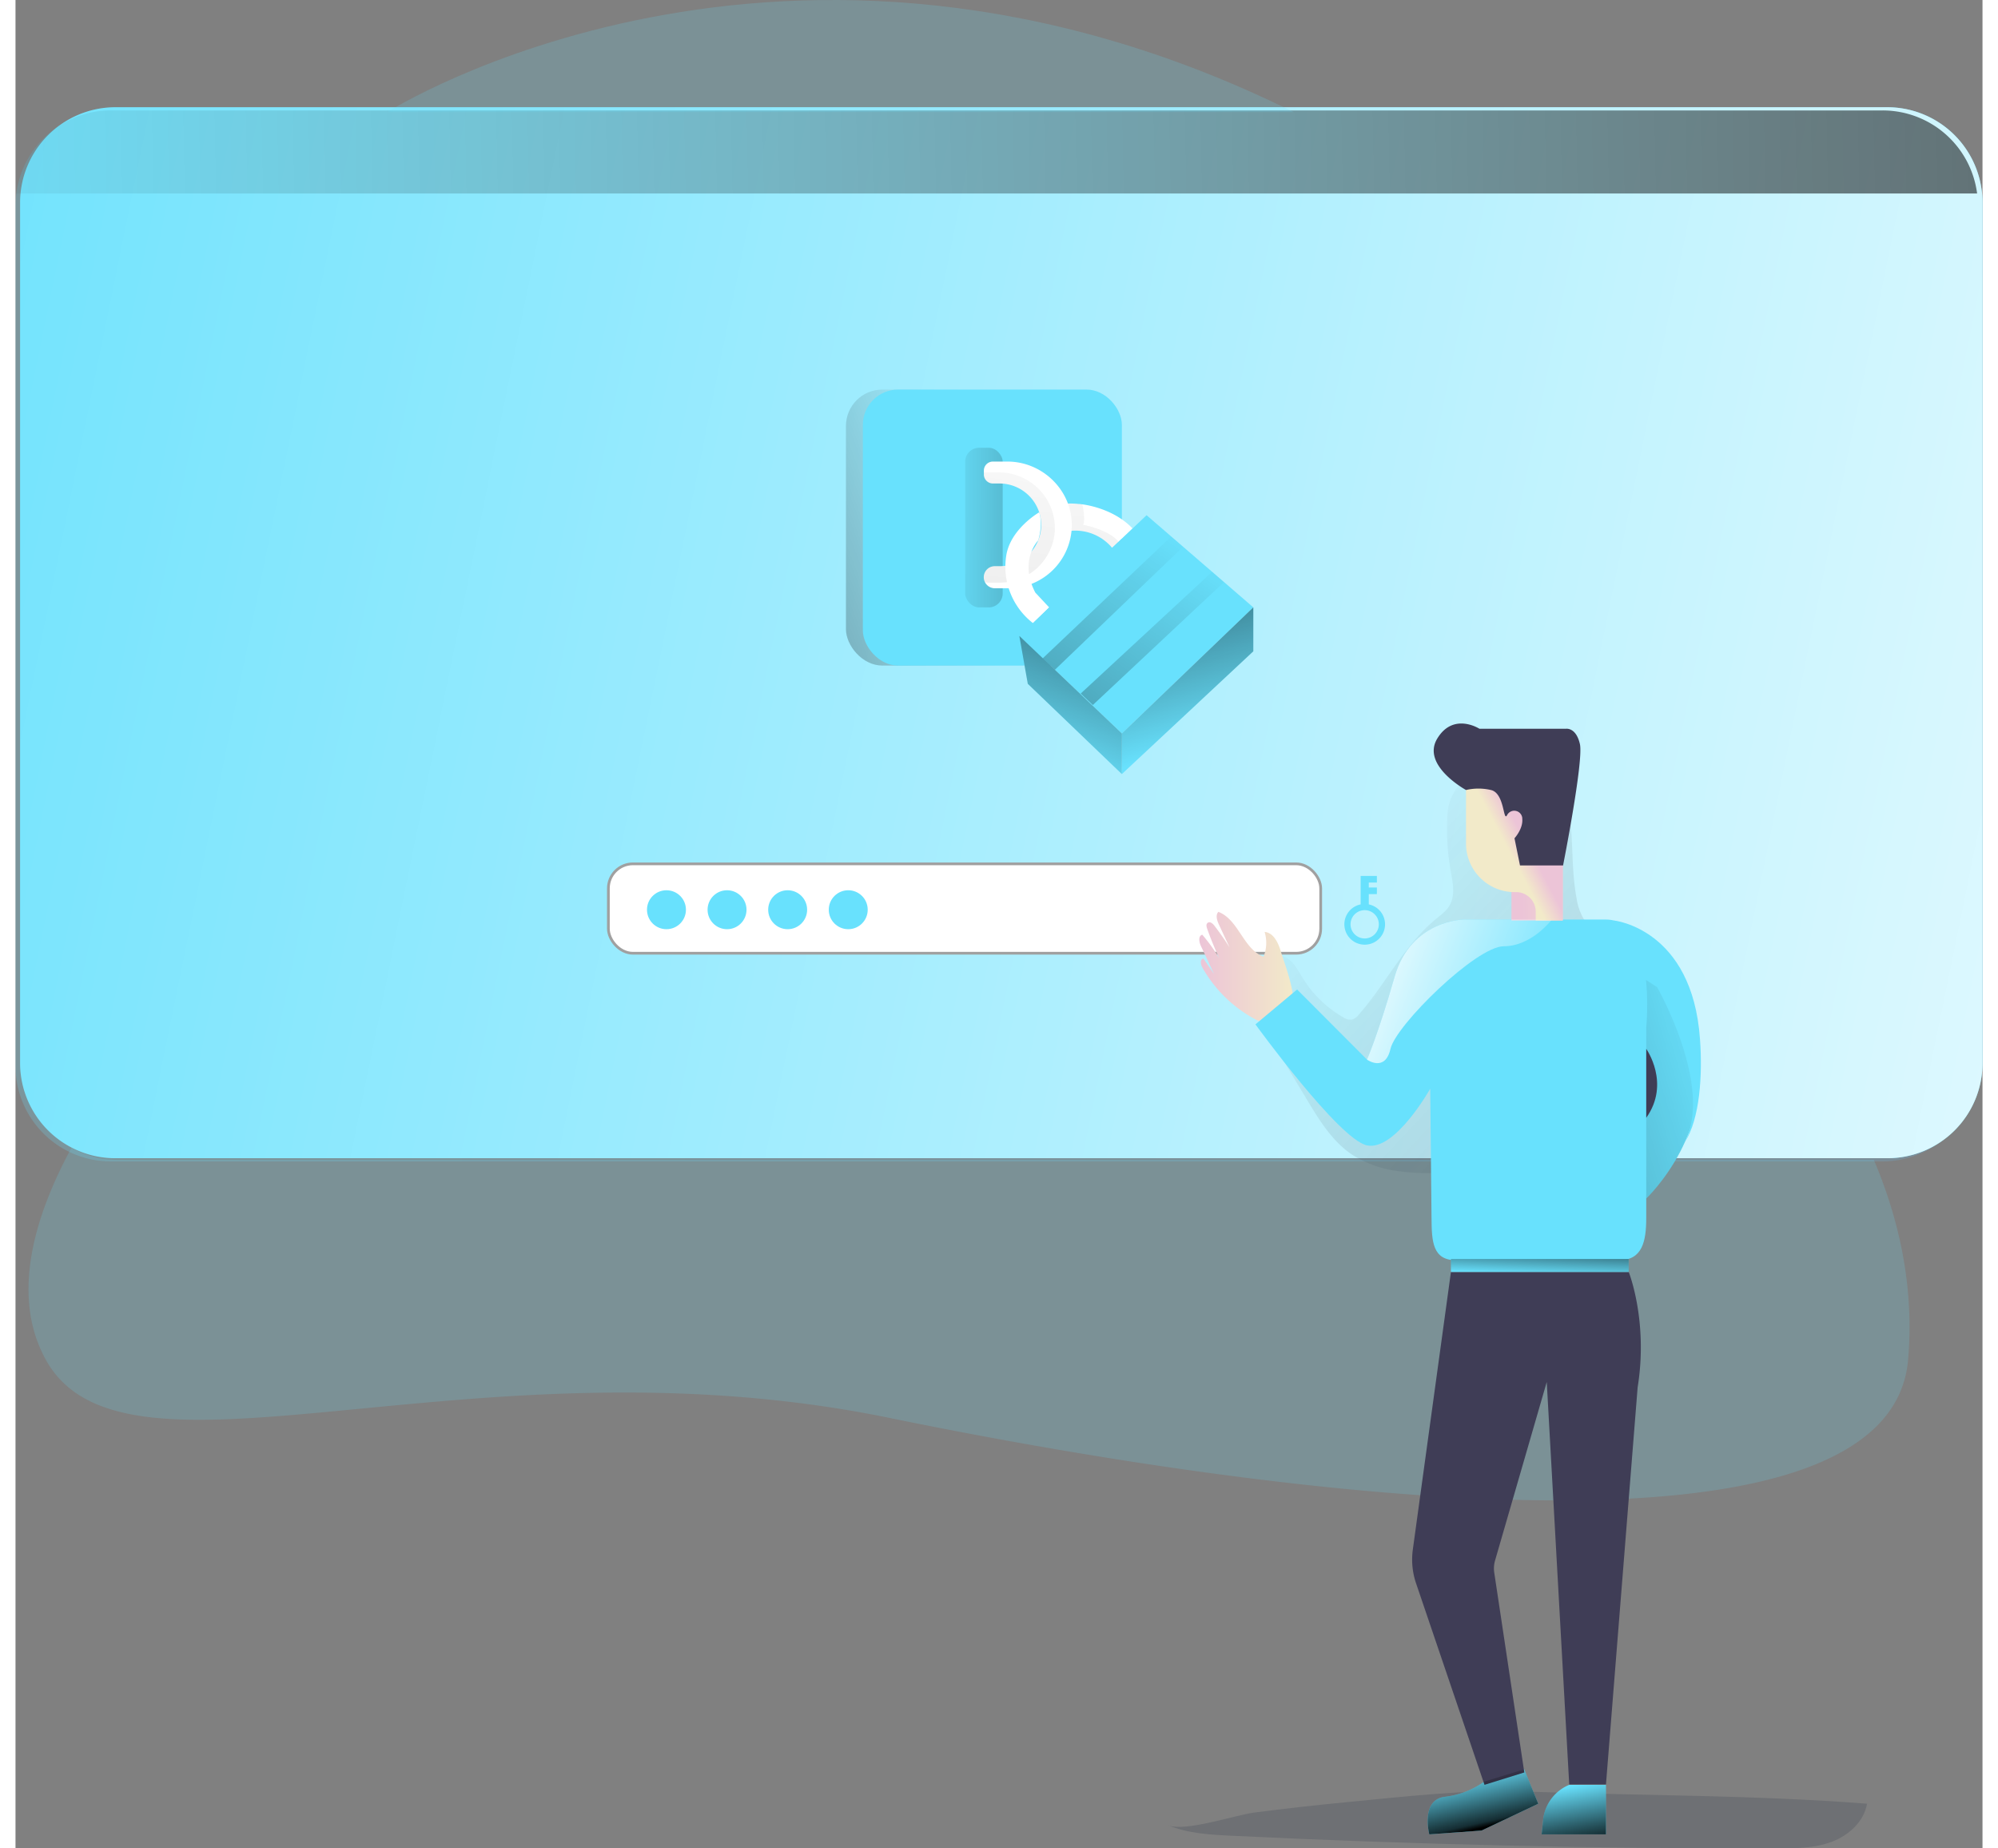 <svg id="Layer_1" data-name="Layer 1" xmlns="http://www.w3.org/2000/svg" xmlns:xlink="http://www.w3.org/1999/xlink" width="200" height="185" viewBox="0 0 635.4 597.01" class="styles_logo__3Jd-a"><rect x="0" y="0" width="635.4" height="597.01" fill="#808080" stroke="none"/><defs><linearGradient id="linear-gradient__xpxLAOx6" x1="95.1" y1="375.4" x2="729" y2="375.4" gradientTransform="translate(-95.1 -170)" gradientUnits="userSpaceOnUse"><stop offset="0" stop-color="#68e1fd"/><stop offset="1" stop-color="#69b9eb"/></linearGradient><linearGradient id="linear-gradient-2__xpxLAOx6" x1="4.71" y1="290.92" x2="969.31" y2="487.8" gradientTransform="translate(-95.1 -170)" gradientUnits="userSpaceOnUse"><stop offset="0" stop-color="#fff" stop-opacity="0"/><stop offset="1" stop-color="#fff"/></linearGradient><linearGradient id="linear-gradient-3__xpxLAOx6" x1="40.96" y1="226.9" x2="1173.8" y2="203.99" gradientTransform="translate(-95.1 -170)" gradientUnits="userSpaceOnUse"><stop offset="0" stop-opacity="0"/><stop offset="0.91" stop-opacity="0.8"/><stop offset="1"/></linearGradient><linearGradient id="linear-gradient-4__xpxLAOx6" x1="313.9" y1="340" x2="117.26" y2="414.2" gradientTransform="translate(0 -170)" xmlns:xlink="http://www.w3.org/1999/xlink" xlink:href="#linear-gradient-3__xpxLAOx6"/><linearGradient id="linear-gradient-5__xpxLAOx6" x1="353.33" y1="120.4" x2="322.92" y2="380.28" gradientTransform="matrix(1, 0, 0, 1, 0, 0)" xmlns:xlink="http://www.w3.org/1999/xlink" xlink:href="#linear-gradient-3__xpxLAOx6"/><linearGradient id="linear-gradient-6__xpxLAOx6" x1="299.94" y1="340.36" x2="402.51" y2="340.69" gradientTransform="translate(0 -170)" xmlns:xlink="http://www.w3.org/1999/xlink" xlink:href="#linear-gradient-3__xpxLAOx6"/><linearGradient id="linear-gradient-7__xpxLAOx6" x1="329.49" y1="117.61" x2="299.08" y2="377.49" gradientTransform="matrix(1, 0, 0, 1, 0, 0)" xmlns:xlink="http://www.w3.org/1999/xlink" xlink:href="#linear-gradient-3__xpxLAOx6"/><linearGradient id="linear-gradient-8__xpxLAOx6" x1="332.98" y1="418.71" x2="366.51" y2="329.01" gradientTransform="translate(0 -170)" xmlns:xlink="http://www.w3.org/1999/xlink" xlink:href="#linear-gradient-3__xpxLAOx6"/><linearGradient id="linear-gradient-9__xpxLAOx6" x1="383.62" y1="410.51" x2="358.16" y2="321.74" gradientTransform="translate(0 -170)" xmlns:xlink="http://www.w3.org/1999/xlink" xlink:href="#linear-gradient-3__xpxLAOx6"/><linearGradient id="linear-gradient-10__xpxLAOx6" x1="371.63" y1="340.23" x2="244.49" y2="521.29" gradientTransform="translate(0 -170)" xmlns:xlink="http://www.w3.org/1999/xlink" xlink:href="#linear-gradient-3__xpxLAOx6"/><linearGradient id="linear-gradient-11__xpxLAOx6" x1="385.52" y1="349.98" x2="258.38" y2="531.05" gradientTransform="translate(0 -170)" xmlns:xlink="http://www.w3.org/1999/xlink" xlink:href="#linear-gradient-3__xpxLAOx6"/><linearGradient id="linear-gradient-12__xpxLAOx6" x1="520.27" y1="443.89" x2="770.92" y2="679.88" gradientTransform="translate(-95.1 -170)" gradientUnits="userSpaceOnUse"><stop offset="0" stop-opacity="0"/><stop offset="0.02" stop-color="#030304" stop-opacity="0.04"/><stop offset="0.18" stop-color="#181821" stop-opacity="0.39"/><stop offset="0.35" stop-color="#292839" stop-opacity="0.66"/><stop offset="0.53" stop-color="#363449" stop-opacity="0.85"/><stop offset="0.73" stop-color="#3d3b53" stop-opacity="0.96"/><stop offset="0.99" stop-color="#3f3d56"/></linearGradient><linearGradient id="linear-gradient-13__xpxLAOx6" x1="643.36" y1="504.69" x2="429.63" y2="567.8" xmlns:xlink="http://www.w3.org/1999/xlink" xlink:href="#linear-gradient-3__xpxLAOx6"/><linearGradient id="linear-gradient-14__xpxLAOx6" x1="477.51" y1="483.15" x2="507.96" y2="483.15" gradientTransform="translate(-95.1 -170)" gradientUnits="userSpaceOnUse"><stop offset="0" stop-color="#ecc4d7"/><stop offset="0.42" stop-color="#efd4d1"/><stop offset="1" stop-color="#f2eac9"/></linearGradient><linearGradient id="linear-gradient-15__xpxLAOx6" x1="492.28" y1="411.8" x2="492.77" y2="398.78" gradientTransform="matrix(1, 0, 0, 1, 0, 0)" xmlns:xlink="http://www.w3.org/1999/xlink" xlink:href="#linear-gradient-3__xpxLAOx6"/><linearGradient id="linear-gradient-16__xpxLAOx6" x1="486.41" y1="446.32" x2="513.62" y2="445.83" gradientTransform="translate(0 -170)" xmlns:xlink="http://www.w3.org/1999/xlink" xlink:href="#linear-gradient-14__xpxLAOx6"/><linearGradient id="linear-gradient-17__xpxLAOx6" x1="583.1" y1="441.91" x2="577.49" y2="444.87" xmlns:xlink="http://www.w3.org/1999/xlink" xlink:href="#linear-gradient-14__xpxLAOx6"/><linearGradient id="linear-gradient-18__xpxLAOx6" x1="595.75" y1="503.25" x2="525" y2="475.55" xmlns:xlink="http://www.w3.org/1999/xlink" xlink:href="#linear-gradient-2__xpxLAOx6"/><linearGradient id="linear-gradient-19__xpxLAOx6" x1="470.75" y1="26.11" x2="474.88" y2="7.9" gradientTransform="matrix(1, 0, 0, -1, 0, 598)" xmlns:xlink="http://www.w3.org/1999/xlink" xlink:href="#linear-gradient-3__xpxLAOx6"/><linearGradient id="linear-gradient-20__xpxLAOx6" x1="502.09" y1="21.16" x2="505.29" y2="2.21" gradientTransform="matrix(1, 0, 0, -1, 0, 598)" xmlns:xlink="http://www.w3.org/1999/xlink" xlink:href="#linear-gradient-3__xpxLAOx6"/></defs><title>authentication</title><path d="M372.34,589.54c6.45,2.66,13.58,3.05,20.54,3.38Q481,597.17,569.22,597c5.88,0,11.89-.06,17.4-2.1s10.5-6.52,11.47-12.32c-36.83-2.86-73.92-2.58-110.62-3.94-19.24-.71-39.22,1.7-58.36,3.53q-14.55,1.4-29.05,3.28C394,586.24,377.75,591.77,372.34,589.54Z" transform="translate(0 0)" fill="#1d2741" opacity="0.18" style="isolation: isolate;"/><path d="M487.37,571.45l4.53,11.13-18.3,8.66-16.9,1.23s-2.89-11.13,5-12.12a27.22,27.22,0,0,0,12.78-4.94Z" transform="translate(0 0)" fill="#68e1fd"/><path d="M501.9,576.48h0a13.73,13.73,0,0,0-8.42,11.3l-.49,4.69h20.78v-16Z" transform="translate(0 0)" fill="#68e1fd"/><path d="M633.9,66.46V344.34a30.78,30.78,0,0,1-30.77,30.79H30.79A30.81,30.81,0,0,1,0,344.34H0V66.46A30.82,30.82,0,0,1,30.79,35.67H603.13A30.82,30.82,0,0,1,633.9,66.46Z" transform="translate(0 0)" opacity="0.22" fill="url(#linear-gradient__xpxLAOx6)" style="isolation: isolate;"/><path d="M635.4,65.43V343.3a30.71,30.71,0,0,1-30.63,30.79H32.28a30.78,30.78,0,0,1-30.8-30.76h0V65.43a30.84,30.84,0,0,1,30.8-30.8H604.62a30.78,30.78,0,0,1,30.52,26.83A29.3,29.3,0,0,1,635.4,65.43Z" transform="translate(0 0)" fill="#68e1fd"/><path d="M635.4,65.43V343.3a30.71,30.71,0,0,1-30.63,30.79H32.28a30.78,30.78,0,0,1-30.8-30.76h0V65.43a30.84,30.84,0,0,1,30.8-30.8H604.62a30.78,30.78,0,0,1,30.52,26.83A29.3,29.3,0,0,1,635.4,65.43Z" transform="translate(0 0)" fill="url(#linear-gradient-2__xpxLAOx6)"/><path d="M633.66,62.5H.26A30.79,30.79,0,0,1,30.79,35.67H603.13A30.78,30.78,0,0,1,633.66,62.5Z" transform="translate(0 0)" fill="url(#linear-gradient-3__xpxLAOx6)"/><rect x="191.52" y="279.01" width="230.1" height="28.87" rx="7.92" fill="#fff" stroke="#a0a0a0" stroke-miterlimit="10" stroke-width="0.88"/><circle cx="210.28" cy="293.83" r="6.29" fill="#68e1fd"/><circle cx="229.85" cy="293.83" r="6.29" fill="#68e1fd"/><circle cx="249.43" cy="293.83" r="6.29" fill="#68e1fd"/><circle cx="269" cy="293.83" r="6.29" fill="#68e1fd"/><path d="M437.15,292.11v-3.32h2.62v-2.14h-2.62v-1.6h2.62v-2.14h-5.25v9.2a6.57,6.57,0,1,0,2.63,0Zm-1.31,11a4.57,4.57,0,1,1,4.56-4.58h0A4.58,4.58,0,0,1,435.84,303.11Z" transform="translate(0 0)" fill="#68e1fd"/><rect x="268.26" y="125.83" width="89.14" height="89.14" rx="11.76" fill="url(#linear-gradient-4__xpxLAOx6)"/><rect x="273.72" y="125.83" width="83.67" height="89.14" rx="11.39" fill="#68e1fd"/><path d="M360.84,170.69l-4.6,4.37h0l-2,1.88a15.49,15.49,0,0,0-13-5.51,5.71,5.71,0,0,1-3.13-.51c-3.31-1.88,1.88-8.29,1.88-8.29a28,28,0,0,1,3.42.15h.3l.91.11C349,163.51,356,165.58,360.84,170.69Z" transform="translate(0 0)" fill="#fff"/><path d="M356.06,174.65l.18.41-2,1.88a15.49,15.49,0,0,0-13-5.51,5.71,5.71,0,0,1-3.13-.51l1.88-8.29s1.85,0,3.42.15h.3a6.85,6.85,0,0,1,.91.11s1.09,4.66.28,6.62C344.9,169.54,352.57,170.82,356.06,174.65Z" transform="translate(0 0)" opacity="0.26" fill="url(#linear-gradient-5__xpxLAOx6)"/><rect x="306.77" y="144.62" width="12.12" height="51.56" rx="4.51" fill="url(#linear-gradient-6__xpxLAOx6)"/><path d="M341.22,169.7A20.49,20.49,0,0,1,320.75,190h-4.41a3.57,3.57,0,0,1-1.59-6.76,3.67,3.67,0,0,1,1.59-.37H318a13.35,13.35,0,0,0,13.35-13.35h0v-.29a13.53,13.53,0,0,0-13.62-13.07h-2a2.92,2.92,0,0,1-2.92-2.92h0V152a2.92,2.92,0,0,1,2.92-2.92h4.69C331.73,149.07,341.3,158.35,341.22,169.7Z" transform="translate(0 0)" fill="#fff"/><path d="M335.76,170.52A17.81,17.81,0,0,1,318,188.18h-3.84a3.08,3.08,0,0,1-1-.16,3.55,3.55,0,0,1,1.6-4.76h0a3.67,3.67,0,0,1,1.59-.37H318a13.35,13.35,0,0,0,13.35-13.35h0v-.29a13.53,13.53,0,0,0-13.62-13.07h-2a2.92,2.92,0,0,1-2.92-2.92h0v-.55a2.73,2.73,0,0,1,.8-.13h4.07A18.08,18.08,0,0,1,335.76,170.52Z" transform="translate(0 0)" opacity="0.26" fill="url(#linear-gradient-7__xpxLAOx6)"/><path d="M330.69,165.47s1.34,3.59-.33,9.07c0,0-6.33,6.51-.93,16.86l4.46,4.77-5.19,5.11a23,23,0,0,1-8.7-21.54C321.18,170.92,330.69,165.47,330.69,165.47Z" transform="translate(0 0)" fill="#fff"/><polygon points="324.27 205.4 365.37 166.4 399.85 196.17 357.39 236.9 324.27 205.4" fill="#68e1fd"/><polygon points="324.27 205.4 327 220.86 357.39 250.02 357.39 236.9 324.27 205.4" fill="#68e1fd"/><polygon points="399.85 196.17 399.85 210.36 357.39 250.02 357.39 236.9 399.85 196.17" fill="#68e1fd"/><polygon points="324.27 205.4 327 220.86 357.39 250.02 357.39 236.9 324.27 205.4" fill="url(#linear-gradient-8__xpxLAOx6)"/><polygon points="399.85 196.17 399.85 210.36 357.39 250.02 357.39 236.9 399.85 196.17" fill="url(#linear-gradient-9__xpxLAOx6)"/><polygon points="331.85 212.61 373.34 173.28 377.17 176.59 335.76 216.33 331.85 212.61" fill="url(#linear-gradient-10__xpxLAOx6)"/><polygon points="344.1 224 386.58 184.67 390.41 187.97 348.01 227.71 344.1 224" fill="url(#linear-gradient-11__xpxLAOx6)"/><path d="M462.6,262.72a76.29,76.29,0,0,0,1,18.48c.68,3.77,1.59,7.92-.35,11.24-1,1.8-2.8,3.06-4.41,4.39-10.22,8.4-16.13,20.87-24.86,30.81a4.43,4.43,0,0,1-2.38,1.69,4.31,4.31,0,0,1-2.78-.79,36.94,36.94,0,0,1-13-12.64c-1.57-2.56-3-5.48-5.7-6.79-5-2.46-11.06,2.77-11.61,8.34s2.44,10.81,5.33,15.6l13.37,22.18c4.07,6.76,8.36,13.75,15,18a36.33,36.33,0,0,0,15.11,5.1c7.58,1,15.27.5,22.9-.09q20.92-1.62,41.75-4.16c4.76-.58,10.17-1.62,12.58-5.75,1.62-2.78,1.4-6.21,1.12-9.41q-1.47-17.39-3-34.77c-.55-6.57-1.37-13.71-6-18.39-2.77-2.78-6.65-4.36-9.11-7.43a18.6,18.6,0,0,1-3.3-8.31c-2.37-12.5-.1-25.93-5-37.7-1-2.38-2.34-4.74-4.55-6.07a12.24,12.24,0,0,0-6.59-1.33C477.17,245.23,463.4,250.45,462.6,262.72Z" transform="translate(0 0)" opacity="0.21" fill="url(#linear-gradient-12__xpxLAOx6)" style="isolation: isolate;"/><path d="M611.37,439.22c-5.93,68.33-193.92,46.44-329.11,18.74S35.53,485.66,9.81,439.22C-1.58,418.66,6,393,18.06,370.74a30.51,30.51,0,0,0,15,3.87H600.3C608.11,393,613.48,415,611.37,439.22Z" transform="translate(0 0)" fill="#68e1fd" opacity="0.18" style="isolation: isolate;"/><path d="M463.69,410.83l-12.31,89.66a23.87,23.87,0,0,0,1.15,11.21l22,64.78,12.86-4L477.69,508a9.17,9.17,0,0,1,.26-4l16.69-57.64,7.26,130h11.87L524,448.1c3.46-21.44-2.88-37.27-2.88-37.27Z" transform="translate(0 0)" fill="#3f3d56"/><path d="M526.78,387.09,514.6,308.63l-1.7-9.56s22.74,13,29.26,35.74C550.69,364.66,526.78,387.09,526.78,387.09Z" transform="translate(0 0)" fill="#68e1fd"/><path d="M526.78,387.09,514.6,308.63l-1.7-9.56s22.74,13,29.26,35.74C550.69,364.66,526.78,387.09,526.78,387.09Z" transform="translate(0 0)" fill="url(#linear-gradient-13__xpxLAOx6)"/><path d="M539.28,368.83c9.23-18.25-9-50-9-50l-15.7-10.19,1.77-11.33s25.32,2.59,27.79,38.34C545,347.16,544.1,361.38,539.28,368.83Z" transform="translate(0 0)" fill="#68e1fd"/><path d="M408.83,307.57c-.85-2.88-2.33-6.31-5.33-6.57a12,12,0,0,1-.34,8c-6.54-2.42-8.06-12-14.59-14.48-1,1.06-.44,2.79.18,4.11q1.71,3.69,3.44,7.38c-1.53-2.41-3.16-4.75-4.89-7-.51-.69-1.39-1.44-2.11-1s-.46,1.37-.2,2.09c1.14,3.2,2.44,6.35,3.87,9.43a53.92,53.92,0,0,0-5.49-7.62c-1.34.33-1.06,2.31-.48,3.56l4.29,9.14-3.44-5c-1.11.11-.94,1.81-.4,2.79a42.74,42.74,0,0,0,20.5,18.43c1.76.75,3.8,1.37,5.53.56C416.81,328,410.27,312.51,408.83,307.57Z" transform="translate(0 0)" fill="url(#linear-gradient-14__xpxLAOx6)"/><path d="M526.78,331.84v61.52c0,7.54-1.23,13.67-8.78,13.67H465.28c-7.52,0-7.81-6.07-7.86-13.58L457,351.64s-11.38,20.27-20.46,18.3-36-39.08-36-39.08L414,319.6l22.58,22.64s3.63-8.25,8.91-26.72S467.9,297,467.9,297h45.84C530.29,297,526.78,331.84,526.78,331.84Z" transform="translate(0 0)" fill="#68e1fd"/><path d="M526.78,338.77s7.92,11.13,0,22.26Z" transform="translate(0 0)" fill="#3f3d56"/><rect x="463.69" y="406.64" width="57.41" height="4.19" fill="#68e1fd"/><rect x="463.69" y="406.64" width="57.41" height="4.19" fill="url(#linear-gradient-15__xpxLAOx6)"/><rect x="483.24" y="255.16" width="16.57" height="42.13" fill="url(#linear-gradient-16__xpxLAOx6)"/><path d="M499.82,250.54V297.3h-8.74v-2.85a6.33,6.33,0,0,0-6.31-6.31h-.51a15.7,15.7,0,0,1-15.7-15.7h0v-21.9Z" transform="translate(0 0)" fill="url(#linear-gradient-17__xpxLAOx6)"/><path d="M468.56,255.16s-14.5-7.91-9.31-16.57,13.65-3.21,13.65-3.21h28s3.21-.5,4.45,4.94-5.44,39.21-5.44,39.21H486l-1.78-8.78s2.77-3,2.52-6.19a2.6,2.6,0,0,0-4.94-1.23c-1.25,2.22-.75-7.18-5.2-8.17A17.89,17.89,0,0,0,468.56,255.16Z" transform="translate(0 0)" fill="#3f3d56"/><path d="M496.11,297.21s-6.43,8.42-15.34,8.42-34.87,25.47-36.61,33.14-7.59,3.47-7.59,3.47,3.63-8.25,8.91-26.72S467.9,297,467.9,297h23.3Z" transform="translate(0 0)" fill="url(#linear-gradient-18__xpxLAOx6)"/><path d="M487.37,571.45l4.53,11.13-18.3,8.66-16.9,1.23s-2.89-11.13,5-12.12a27.22,27.22,0,0,0,12.78-4.94Z" transform="translate(0 0)" fill="url(#linear-gradient-19__xpxLAOx6)"/><path d="M501.9,576.48h0a13.73,13.73,0,0,0-8.42,11.3l-.49,4.69h20.78v-16Z" transform="translate(0 0)" fill="url(#linear-gradient-20__xpxLAOx6)"/><path d="M120.13,36.19s128.36-81.43,292.74,0Z" transform="translate(0 0)" fill="#68e1fd" opacity="0.18" style="isolation: isolate;"/></svg>